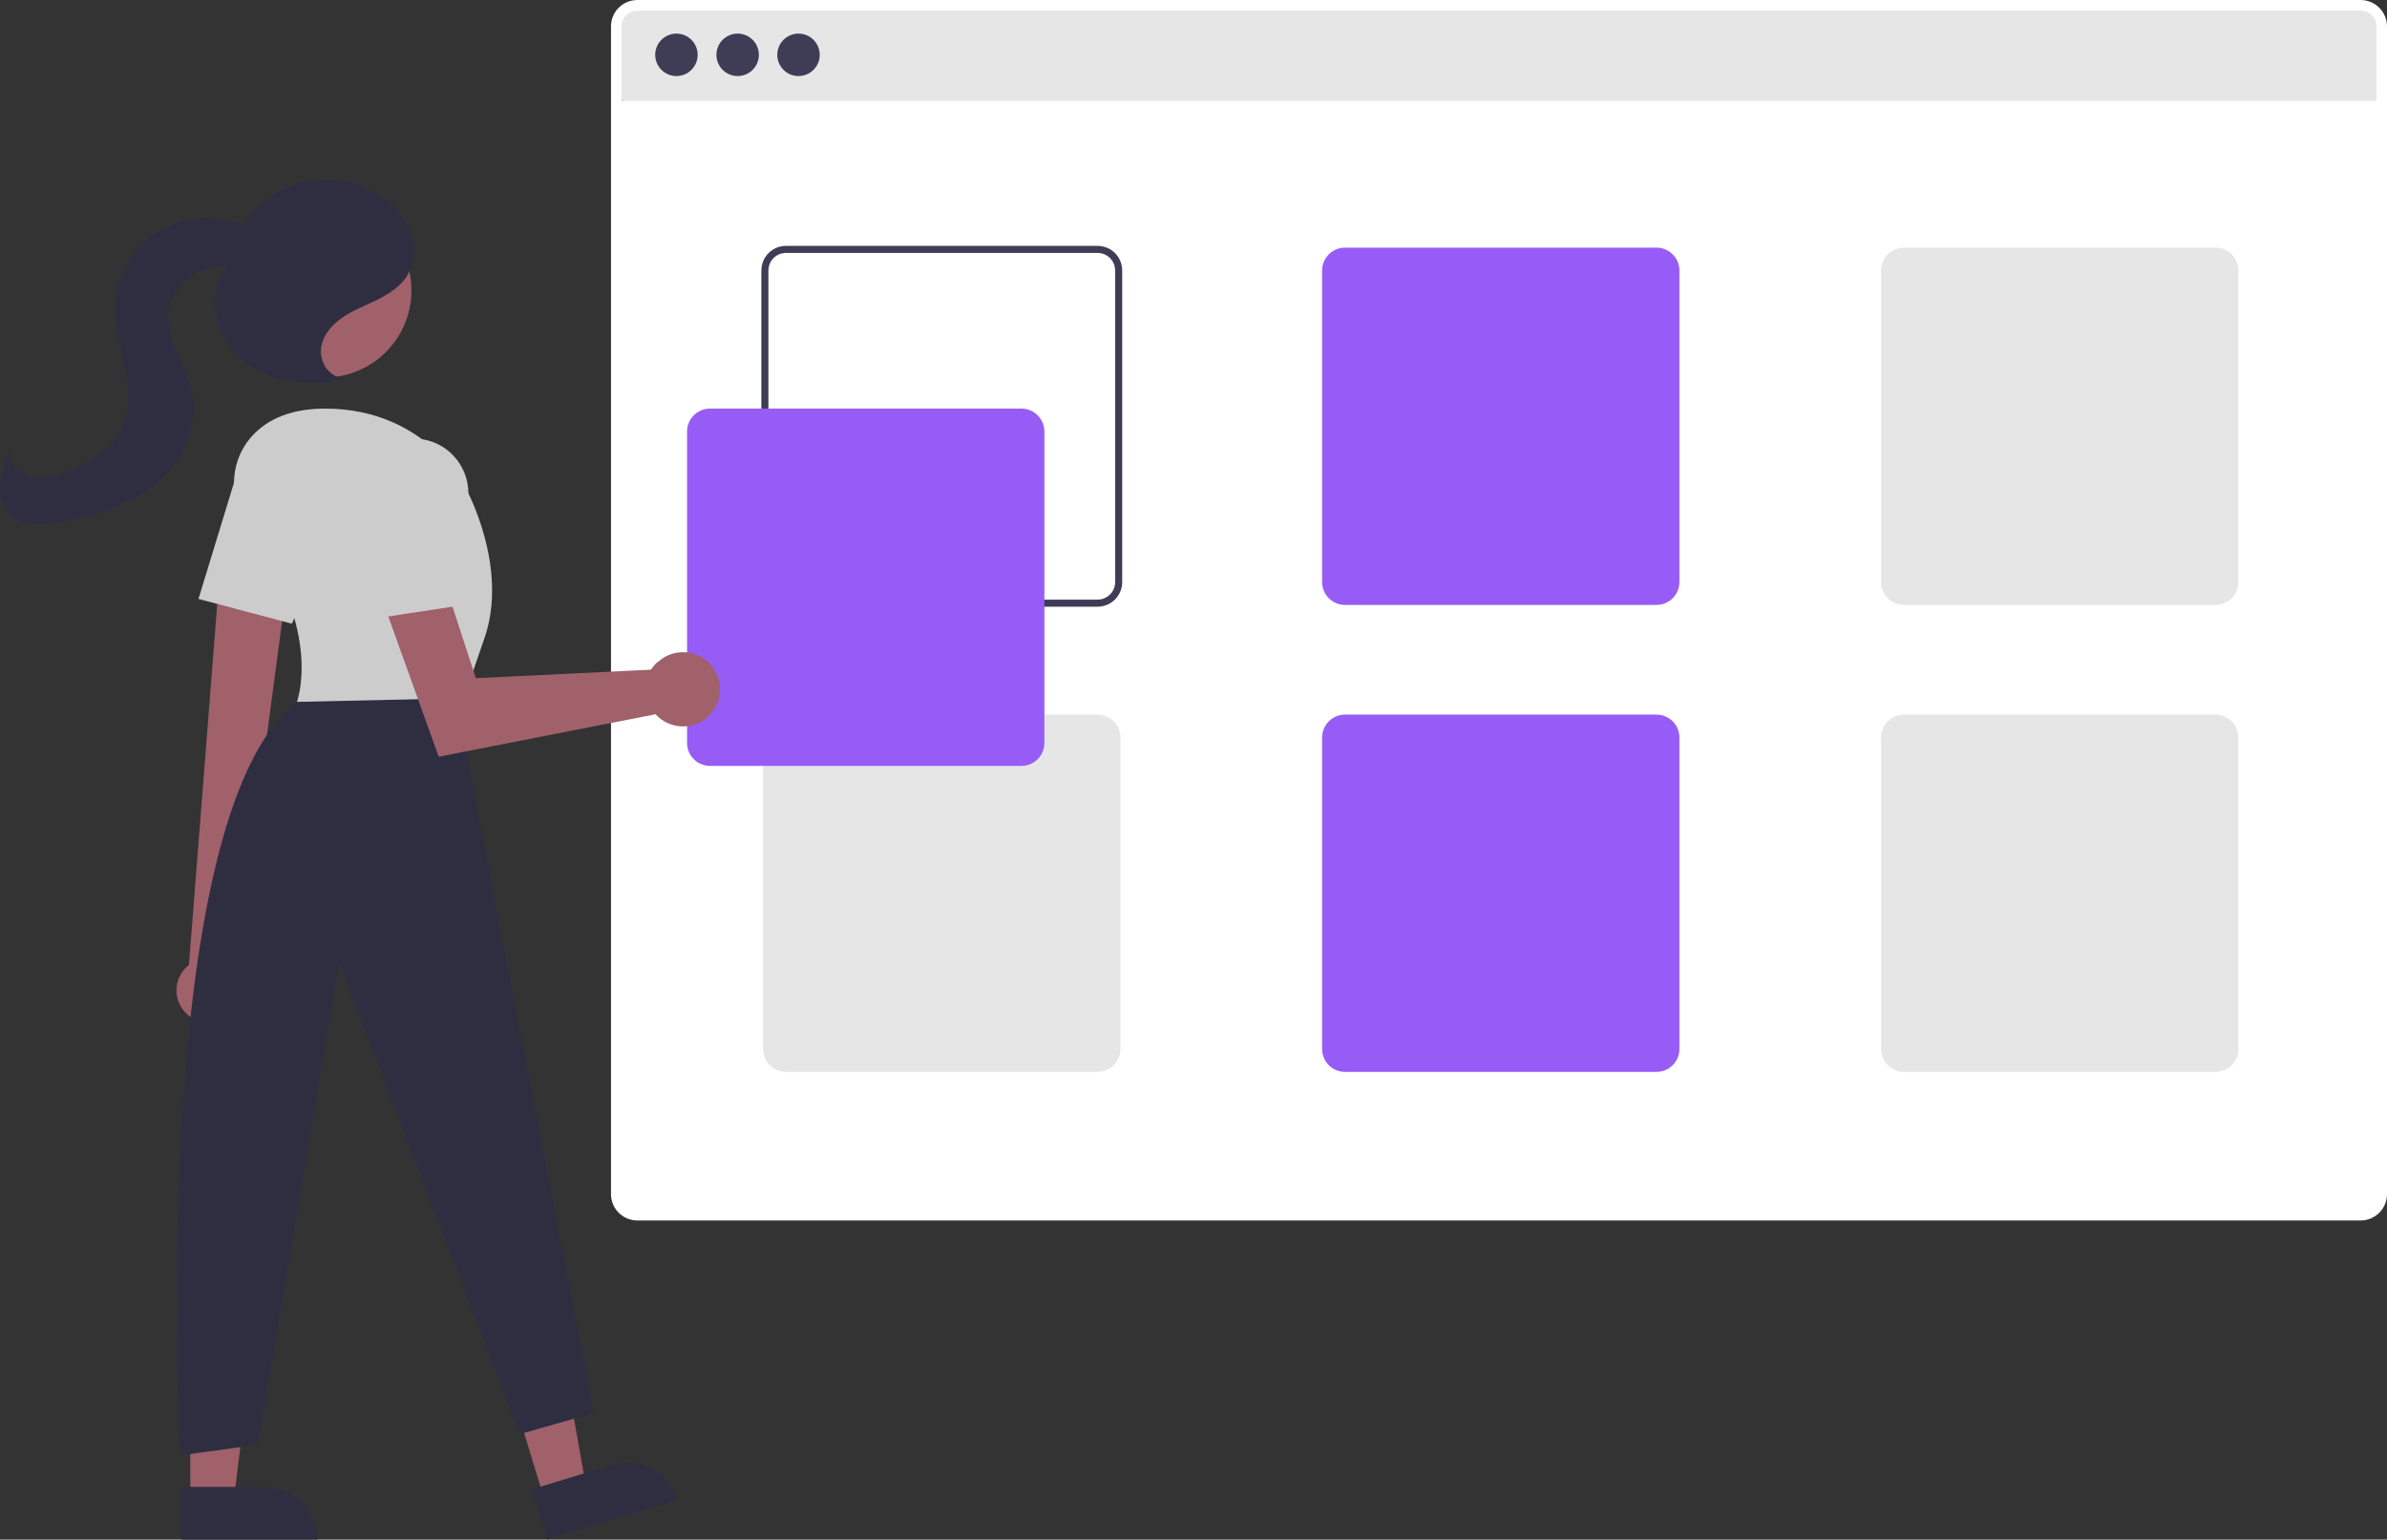 <?xml version="1.0" encoding="utf-8"?>
<!-- Generator: Adobe Illustrator 23.0.1, SVG Export Plug-In . SVG Version: 6.00 Build 0)  -->
<svg version="1.1" id="bb43b303-7783-4b20-84ac-89898836e9dc"
	 xmlns="http://www.w3.org/2000/svg" xmlns:xlink="http://www.w3.org/1999/xlink" x="0px" y="0px" viewBox="0 0 674.7 435.2"
	 style="enable-background:new 0 0 674.7 435.2;" xml:space="preserve">
<rect x="0" y="0" width="674.7" height="435.2" fill="#333333" stroke="none"/>
<style type="text/css">
	.st0{fill:#FFFFFF;stroke:#FFFFFF;stroke-miterlimit:10;}
	.st1{fill:#e6e6e6;}
	.st2{fill:#3f3d56;}
	.st3{fill:#975cf6;}
	.st4{fill:#a0616a;}
	.st5{fill:#2F2E41;}
	.st6{fill:#CCCCCC;}
</style>
<path class="st0" d="M670.7,342.5H177c-1.6,0-2.8-1.3-2.8-2.8V32c0-1.9,1.5-3.4,3.4-3.4h493.2c1.3,0,2.4,1.1,2.4,2.4v309
	C673.2,341.4,672.1,342.5,670.7,342.5z"/>
<path class="st1" d="M671.6,2.6H174.8c-0.3,0-0.6,0.3-0.6,0.6v24.7c0,0.3,0.3,0.6,0.6,0.6h496.8c0.3,0,0.6-0.3,0.6-0.6V3.2
	C672.2,2.9,671.9,2.6,671.6,2.6z"/>
<path class="st0" d="M667.2,0.5h-487c-3.9,0-7,3.1-7,7v330c0,3.9,3.1,7,7,7h487c3.9,0,7-3.1,7-7V7.5C674.2,3.6,671.1,0.5,667.2,0.5z
	 M672.2,337.5c0,2.8-2.2,5-5,5h-487c-2.8,0-5-2.2-5-5V7.5c0-2.8,2.2-5,5-5h487c2.8,0,5,2.2,5,5V337.5z"/>
<circle class="st2" cx="191.2" cy="15.5" r="6"/>
<circle class="st2" cx="208.5" cy="15.5" r="6"/>
<circle class="st2" cx="225.7" cy="15.5" r="6"/>
<path class="st2" d="M310.2,69.5h-88c-3.9,0-7,3.1-7,7v88c0,3.9,3.1,7,7,7h88c3.9,0,7-3.1,7-7v-88C317.2,72.6,314.1,69.5,310.2,69.5
	z M315.2,164.5c0,2.8-2.2,5-5,5h-88c-2.8,0-5-2.2-5-5v-88c0-2.8,2.2-5,5-5h88c2.8,0,5,2.2,5,5V164.5z"/>
<path class="st3" d="M468.2,70h-88c-3.6,0-6.5,2.9-6.5,6.5v88c0,3.6,2.9,6.5,6.5,6.5h88c3.6,0,6.5-2.9,6.5-6.5v-88
	C474.7,72.9,471.8,70,468.2,70z"/>
<path class="st1" d="M626.2,70h-88c-3.6,0-6.5,2.9-6.5,6.5v88c0,3.6,2.9,6.5,6.5,6.5h88c3.6,0,6.5-2.9,6.5-6.5v-88
	C632.7,72.9,629.8,70,626.2,70z"/>
<path class="st1" d="M310.2,202h-88c-3.6,0-6.5,2.9-6.5,6.5v88c0,3.6,2.9,6.5,6.5,6.5h88c3.6,0,6.5-2.9,6.5-6.5v-88
	C316.7,204.9,313.8,202,310.2,202z"/>
<path class="st3" d="M468.2,202h-88c-3.6,0-6.5,2.9-6.5,6.5v88c0,3.6,2.9,6.5,6.5,6.5h88c3.6,0,6.5-2.9,6.5-6.5v-88
	C474.7,204.9,471.8,202,468.2,202z"/>
<path class="st1" d="M626.2,202h-88c-3.6,0-6.5,2.9-6.5,6.5v88c0,3.6,2.9,6.5,6.5,6.5h88c3.6,0,6.5-2.9,6.5-6.5v-88
	C632.7,204.9,629.8,202,626.2,202z"/>
<path class="st3" d="M288.7,216.5h-88c-3.6,0-6.5-2.9-6.5-6.5v-88c0-3.6,2.9-6.5,6.5-6.5h88c3.6,0,6.5,2.9,6.5,6.5v88
	C295.2,213.6,292.3,216.5,288.7,216.5z"/>
<polygon class="st4" points="153.8,423.6 165.6,420 157.3,373.1 140,378.4 "/>
<path class="st5" d="M191.5,423.9l-36.8,11.3l0,0l-4.4-14.2l0,0l22.6-6.9C180.8,411.7,189.1,416.1,191.5,423.9L191.5,423.9
	L191.5,423.9z"/>
<polygon class="st4" points="53.8,423.9 66.1,423.9 71.9,376.6 53.8,376.6 "/>
<path class="st5" d="M89.7,435.2l-38.5,0l0,0l0-14.9l0,0l23.6,0C83.1,420.4,89.7,427,89.7,435.2L89.7,435.2L89.7,435.2L89.7,435.2z"
	/>
<path class="st4" d="M53,286.8c-3.8-3.3-4.2-9.1-0.8-12.9c0.4-0.4,0.7-0.8,1.2-1.1L62.8,153l19.3,4.8L66.6,274.6
	c2.9,4.2,1.9,9.9-2.3,12.8C60.8,289.9,56.1,289.6,53,286.8L53,286.8z"/>
<circle class="st4" cx="91.7" cy="82.1" r="24.6"/>
<path class="st6" d="M70.3,149.4c-5.5-7.6-5.7-18.1,0.3-25.4c3.9-4.7,10.4-8.5,21.3-8.5c29,0,40,23,40,23s12,22,5,42s-7,22-7,22
	l-46-4C83.9,198.4,91.6,178.6,70.3,149.4z"/>
<path class="st6" d="M56.1,169.3l9.9-32.4c2.5-8.2,11.2-12.8,19.4-10.3c0.9,0.3,1.7,0.6,2.6,1l0,0c7.3,3.8,10.4,12.5,7.1,20
	l-12.6,28.7L56.1,169.3z"/>
<path class="st5" d="M128.9,197.4l39,202l-21,6l-51-133l-23,136l-22,3c0,0-9.7-179.9,33-213L128.9,197.4z"/>
<path class="st4" d="M185,188c-0.4,0.4-0.7,0.9-1,1.3l-49.5,2.4l-9.5-29.1l-16.6,7.9l15.6,43.4l61.3-12c3.9,4.3,10.6,4.6,14.8,0.7
	c4.3-3.9,4.6-10.6,0.7-14.8c-3.9-4.3-10.6-4.6-14.8-0.7C185.6,187.3,185.3,187.6,185,188L185,188z"/>
<path class="st6" d="M101.5,141.3c-1-8.5,5.1-16.2,13.6-17.2c0.9-0.1,1.9-0.1,2.8-0.1l0,0c8.2,0.5,14.5,7.3,14.5,15.5v31.3
	l-26.9,4.1L101.5,141.3z"/>
<path class="st5" d="M97.1,106.8c-3.7,0-6.5-3.9-6.4-7.6s2.6-6.9,5.6-9.1s6.5-3.5,9.8-5.1s6.6-3.6,8.7-6.6c2.5-4.1,2.9-9.1,1-13.5
	c-1.9-4.3-5.2-7.9-9.3-10.2c-12.8-7.5-29.1-3.9-37.6,8.3l-4.2,11.5c-4.3,5.2-5,12.8-2.3,19c2.6,6.2,8.2,10.8,14.6,13
	c6.4,2.1,13.3,2.3,19.8,0.6"/>
<path class="st5" d="M74.6,68.7c-1.8-2.9-4.9-4.7-8.2-5.8c-13.5-4.5-28,2.8-32.5,16.3c-0.7,2.2-1.2,4.5-1.3,6.7
	c-0.3,6.3,1.6,12.5,2.8,18.7s1.4,13.1-2,18.4c-2.6,4-7,6.6-11.3,8.8c-3.6,1.8-7.5,3.5-11.5,3.2s-8-3.5-7.9-7.5
	c-1.3,2.9-2.2,5.9-2.7,9.1c-0.3,3.2,0.5,6.6,2.8,8.8c3.3,3.2,8.6,3,13.1,2.3c9.9-1.5,19.8-4.3,27.6-10.5s13-16.5,10.9-26.2
	c-0.9-4.1-2.9-7.8-4.5-11.6s-2.9-8-2.1-12.1c0.9-4.3,3.6-7.9,7.5-10c3.8-2,8.3-2.7,12.5-1.9c2.8,0.5,6.3,1.2,8-1.1
	c0.9-1.5,0.9-3.4-0.1-4.8c-1-1.4-2.2-2.6-3.6-3.6"/>
</svg>
